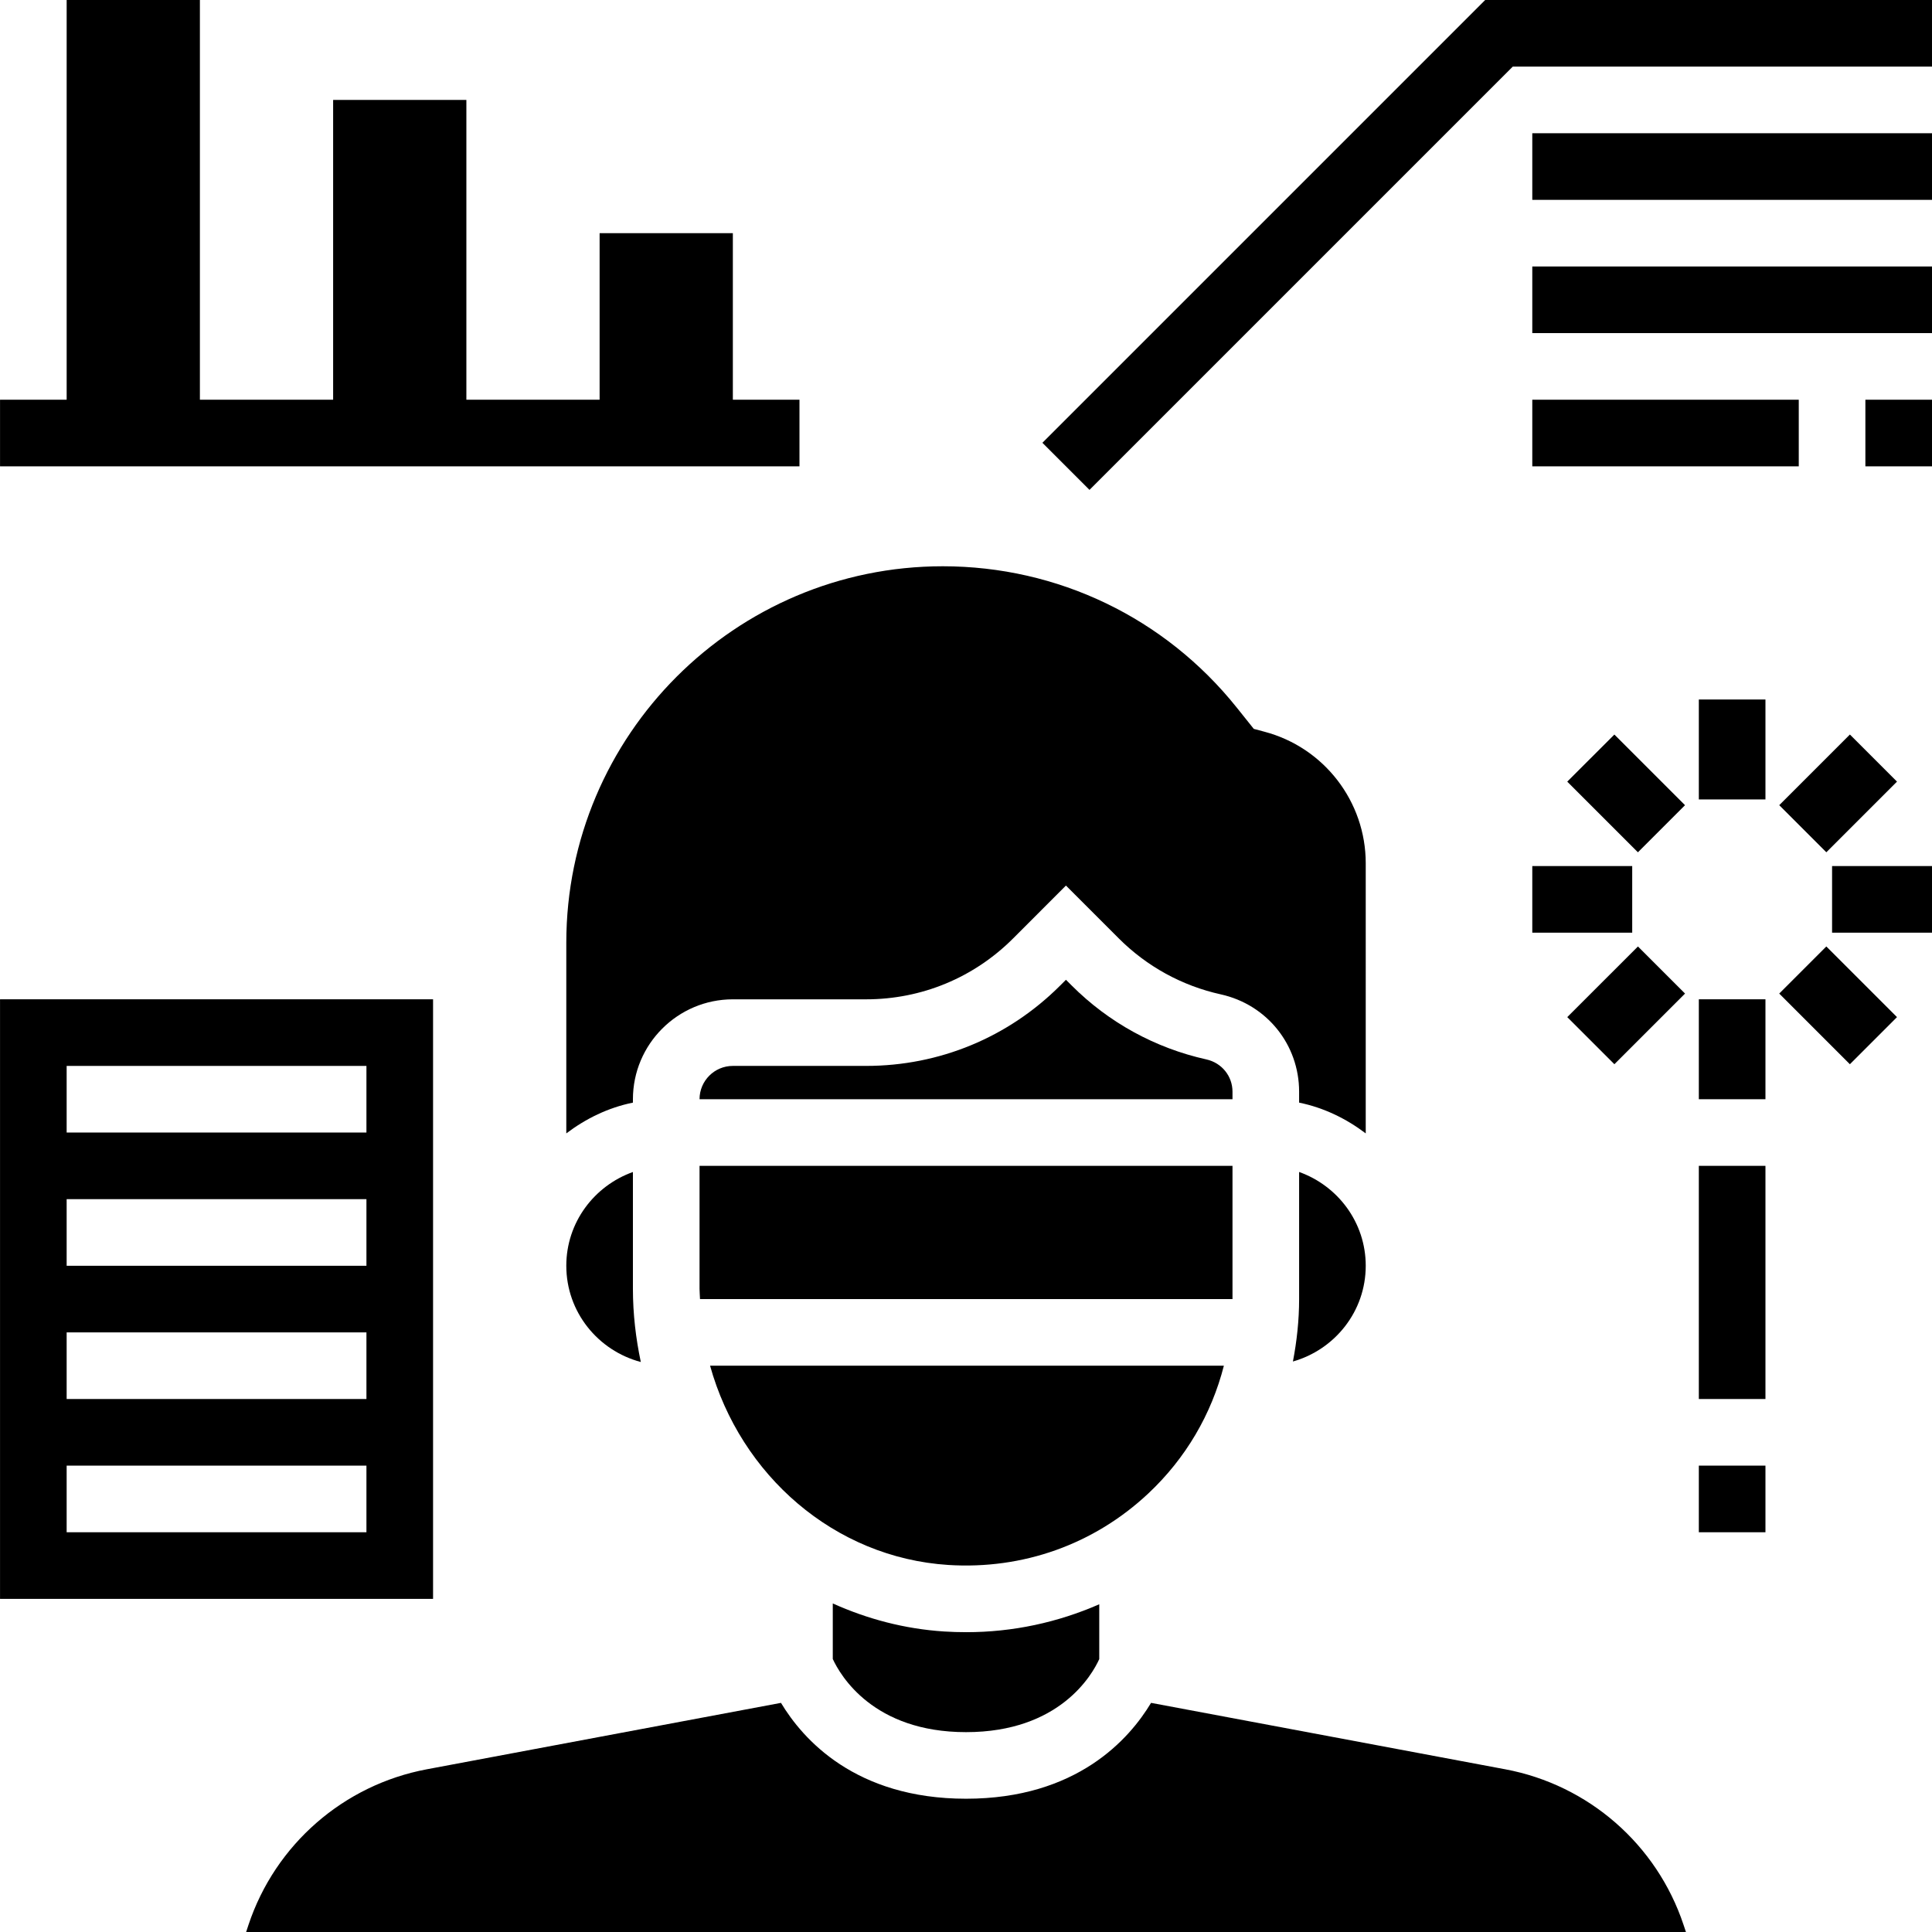 <svg height="464pt" viewBox="0 0 464 464.008" width="464pt" xmlns="http://www.w3.org/2000/svg"><path d="m192.004 96h-16v-40h-32v40h-32v-72h-32v72h-32v-96h-32v96h-16v16h192zm0 0"/><path d="m356.691 0-106.344 106.344 11.312 11.312 101.656-101.656h100.688v-16zm0 0"/><path d="m368.004 32h96v16h-96zm0 0"/><path d="m368.004 64h96v16h-96zm0 0"/><path d="m448.004 96h16v16h-16zm0 0"/><path d="m368.004 96h64v16h-64zm0 0"/><path d="m226.699 391.832c-9.465-.617-18.43-3.008-26.695-6.734v13.344c1.824 3.949 9.719 17.566 32 17.566 22.449 0 30.266-13.719 32-17.543v-13.168c-9.961 4.359-20.75 6.703-31.918 6.703-1.785 0-3.586-.055-5.387-.168zm0 0"/><path d="m296.004 262.199c0-3.75-2.574-6.934-6.273-7.758-12.27-2.723-23.461-8.855-32.352-17.754l-1.375-1.375-1.375 1.375c-12.457 12.457-29.008 19.312-46.625 19.312h-32c-4.414 0-8 3.586-8 8h128zm0 0"/><path d="m293.934 328h-123.402c7.32 26.297 29.824 46.09 57.199 47.855 17.93 1.137 34.992-4.926 48.035-17.152 9.039-8.473 15.191-19.062 18.168-30.703zm0 0"/><path d="m296.004 280h-128v29.527c0 .832.09 1.641.113 2.473h127.887zm0 0"/><path d="m328.004 207.328c0-14.816-10.008-27.809-24.336-31.594l-2.551-.68-4.098-5.125c-17.254-21.562-42.992-33.93-70.598-33.93-49.859 0-90.418 40.566-90.418 90.414v45.793c4.672-3.535 10.055-6.184 16-7.391v-.809c0-13.23 10.77-24 24-24h32c13.336 0 25.879-5.191 35.312-14.625l12.688-12.695 12.688 12.688c6.738 6.738 15.199 11.387 24.496 13.441 11.082 2.457 18.816 12.078 18.816 23.383v2.617c5.945 1.215 11.328 3.855 16 7.391zm0 0"/><path d="m312.004 312c0 5.062-.543 10.07-1.488 14.992 10.055-2.855 17.488-12.023 17.488-22.992 0-10.414-6.711-19.215-16-22.527zm0 0"/><path d="m361.508 424.93-85.062-15.953c-5.211 8.68-17.816 23.023-44.441 23.023s-39.23-14.344-44.441-23.023l-85.062 15.953c-19.977 3.75-36.383 18.055-42.816 37.336l-.574 1.742h345.797l-.582-1.742c-6.434-19.289-22.832-33.594-42.816-37.336zm0 0"/><path d="m136.004 304c0 11.113 7.625 20.391 17.895 23.113-1.199-5.68-1.895-11.547-1.895-17.578v-28.055c-9.289 3.312-16 12.105-16 22.52zm0 0"/><path d="m104.004 240h-104v144h104zm-16 128h-72v-16h72zm0-32h-72v-16h72zm0-32h-72v-16h72zm0-32h-72v-16h72zm0 0"/><path d="m408.004 168h16v24h-16zm0 0"/><path d="m376.402 187.727 11.316-11.312 16.969 16.969-11.312 11.312zm0 0"/><path d="m368.004 208h24v16h-24zm0 0"/><path d="m376.406 244.281 16.973-16.969 11.312 11.312-16.969 16.969zm0 0"/><path d="m408.004 240h16v24h-16zm0 0"/><path d="m427.312 238.625 11.312-11.312 16.973 16.969-11.316 11.316zm0 0"/><path d="m440.004 208h24v16h-24zm0 0"/><path d="m427.316 193.379 16.969-16.969 11.312 11.312-16.969 16.969zm0 0"/><path d="m408.004 280h16v56h-16zm0 0"/><path d="m408.004 352h16v16h-16zm0 0"/></svg>